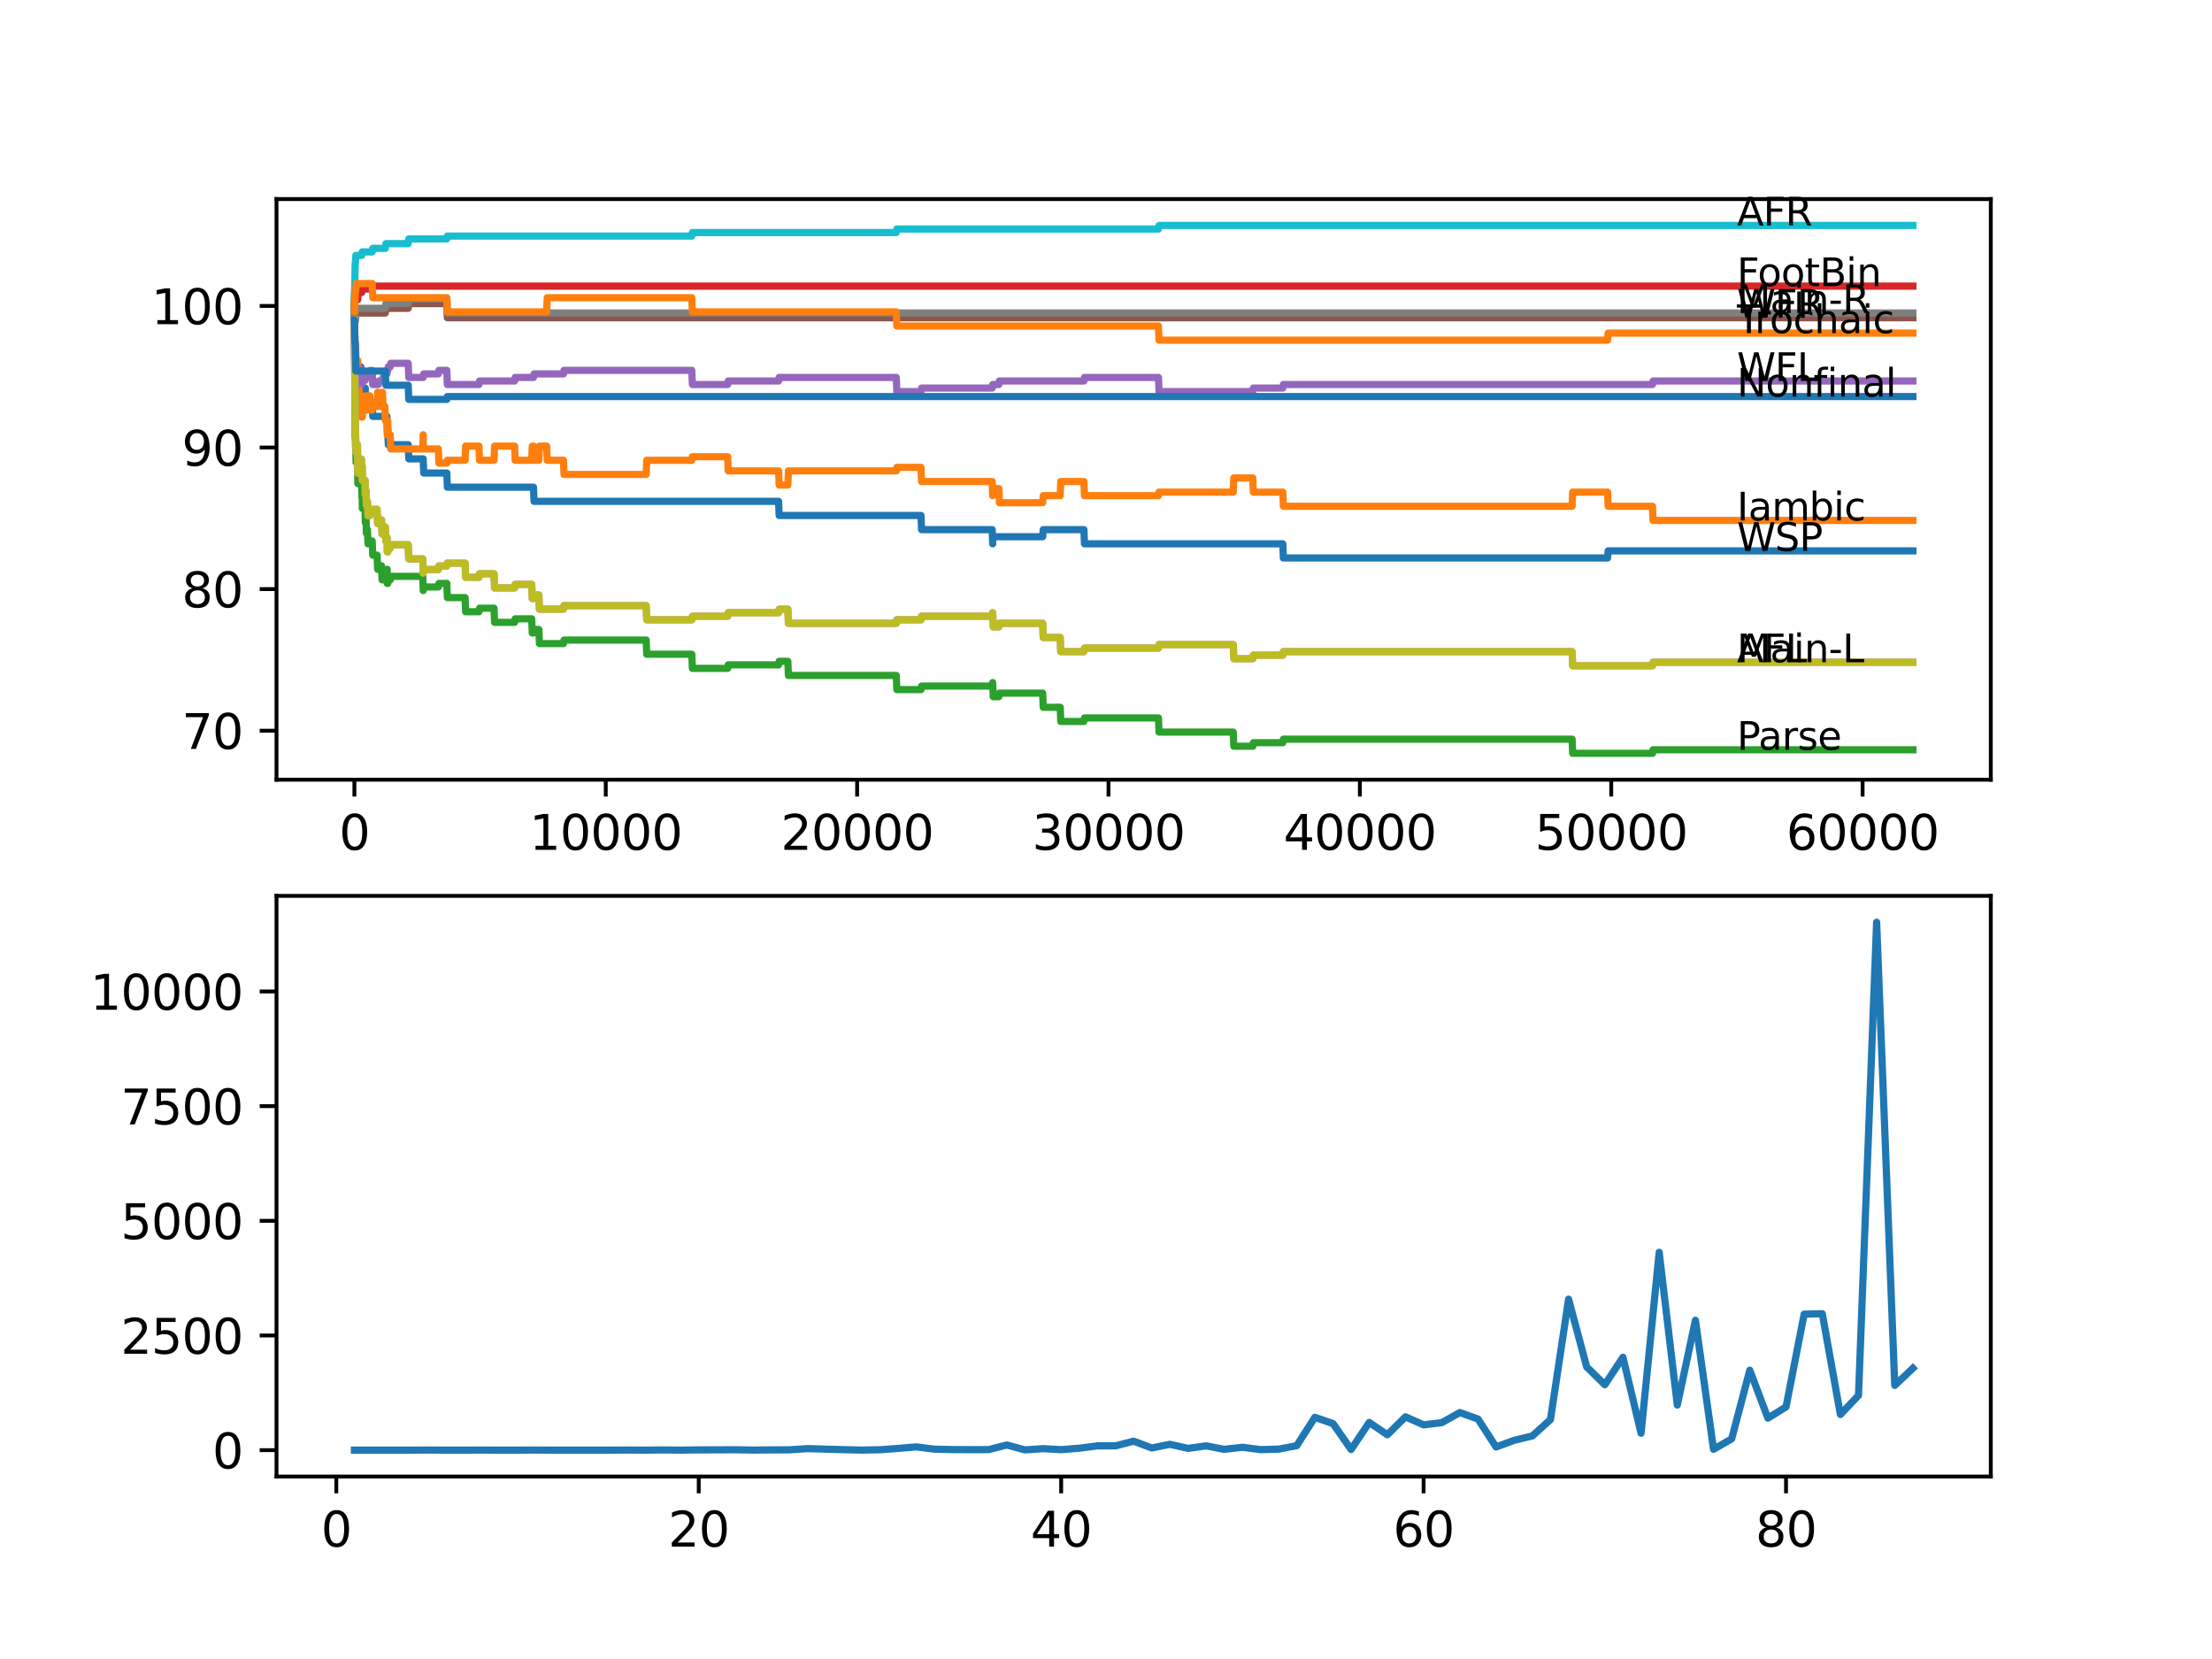 <?xml version="1.0" encoding="utf-8" standalone="no"?>
<!DOCTYPE svg PUBLIC "-//W3C//DTD SVG 1.1//EN"
  "http://www.w3.org/Graphics/SVG/1.1/DTD/svg11.dtd">
<svg xmlns:xlink="http://www.w3.org/1999/xlink" width="460.8pt" height="345.6pt" viewBox="0 0 460.8 345.6" xmlns="http://www.w3.org/2000/svg" version="1.1">
 <defs>
  <style type="text/css">*{stroke-linejoin: round; stroke-linecap: butt}</style>
 </defs>
 <g id="figure_1">
  <g id="patch_1">
   <path d="M 0 345.6 
L 460.8 345.6 
L 460.8 0 
L 0 0 
z
" style="fill: #ffffff"/>
  </g>
  <g id="axes_1">
   <g id="patch_2">
    <path d="M 57.6 162.432 
L 414.72 162.432 
L 414.72 41.472 
L 57.6 41.472 
z
" style="fill: #ffffff"/>
   </g>
   <g id="matplotlib.axis_1">
    <g id="xtick_1">
     <g id="line2d_1">
      <defs>
       <path id="mf87180c6ab" d="M 0 0 
L 0 3.5 
" style="stroke: #000000; stroke-width: 0.8"/>
      </defs>
      <g>
       <use xlink:href="#mf87180c6ab" x="73.827" y="162.432" style="stroke: #000000; stroke-width: 0.8"/>
      </g>
     </g>
     <g id="text_1">
      <!-- 0 -->
      <g transform="translate(70.646 177.03)scale(0.1 -0.1)">
       <defs>
        <path id="DejaVuSans-30" d="M 2034 4250 
Q 1547 4250 1301 3770 
Q 1056 3291 1056 2328 
Q 1056 1369 1301 889 
Q 1547 409 2034 409 
Q 2525 409 2770 889 
Q 3016 1369 3016 2328 
Q 3016 3291 2770 3770 
Q 2525 4250 2034 4250 
z
M 2034 4750 
Q 2819 4750 3233 4129 
Q 3647 3509 3647 2328 
Q 3647 1150 3233 529 
Q 2819 -91 2034 -91 
Q 1250 -91 836 529 
Q 422 1150 422 2328 
Q 422 3509 836 4129 
Q 1250 4750 2034 4750 
z
" transform="scale(0.016)"/>
       </defs>
       <use xlink:href="#DejaVuSans-30"/>
      </g>
     </g>
    </g>
    <g id="xtick_2">
     <g id="line2d_2">
      <g>
       <use xlink:href="#mf87180c6ab" x="126.192" y="162.432" style="stroke: #000000; stroke-width: 0.8"/>
      </g>
     </g>
     <g id="text_2">
      <!-- 10000 -->
      <g transform="translate(110.286 177.03)scale(0.1 -0.1)">
       <defs>
        <path id="DejaVuSans-31" d="M 794 531 
L 1825 531 
L 1825 4091 
L 703 3866 
L 703 4441 
L 1819 4666 
L 2450 4666 
L 2450 531 
L 3481 531 
L 3481 0 
L 794 0 
L 794 531 
z
" transform="scale(0.016)"/>
       </defs>
       <use xlink:href="#DejaVuSans-31"/>
       <use xlink:href="#DejaVuSans-30" x="63.623"/>
       <use xlink:href="#DejaVuSans-30" x="127.246"/>
       <use xlink:href="#DejaVuSans-30" x="190.869"/>
       <use xlink:href="#DejaVuSans-30" x="254.492"/>
      </g>
     </g>
    </g>
    <g id="xtick_3">
     <g id="line2d_3">
      <g>
       <use xlink:href="#mf87180c6ab" x="178.556" y="162.432" style="stroke: #000000; stroke-width: 0.8"/>
      </g>
     </g>
     <g id="text_3">
      <!-- 20000 -->
      <g transform="translate(162.65 177.03)scale(0.1 -0.1)">
       <defs>
        <path id="DejaVuSans-32" d="M 1228 531 
L 3431 531 
L 3431 0 
L 469 0 
L 469 531 
Q 828 903 1448 1529 
Q 2069 2156 2228 2338 
Q 2531 2678 2651 2914 
Q 2772 3150 2772 3378 
Q 2772 3750 2511 3984 
Q 2250 4219 1831 4219 
Q 1534 4219 1204 4116 
Q 875 4013 500 3803 
L 500 4441 
Q 881 4594 1212 4672 
Q 1544 4750 1819 4750 
Q 2544 4750 2975 4387 
Q 3406 4025 3406 3419 
Q 3406 3131 3298 2873 
Q 3191 2616 2906 2266 
Q 2828 2175 2409 1742 
Q 1991 1309 1228 531 
z
" transform="scale(0.016)"/>
       </defs>
       <use xlink:href="#DejaVuSans-32"/>
       <use xlink:href="#DejaVuSans-30" x="63.623"/>
       <use xlink:href="#DejaVuSans-30" x="127.246"/>
       <use xlink:href="#DejaVuSans-30" x="190.869"/>
       <use xlink:href="#DejaVuSans-30" x="254.492"/>
      </g>
     </g>
    </g>
    <g id="xtick_4">
     <g id="line2d_4">
      <g>
       <use xlink:href="#mf87180c6ab" x="230.921" y="162.432" style="stroke: #000000; stroke-width: 0.8"/>
      </g>
     </g>
     <g id="text_4">
      <!-- 30000 -->
      <g transform="translate(215.015 177.03)scale(0.1 -0.1)">
       <defs>
        <path id="DejaVuSans-33" d="M 2597 2516 
Q 3050 2419 3304 2112 
Q 3559 1806 3559 1356 
Q 3559 666 3084 287 
Q 2609 -91 1734 -91 
Q 1441 -91 1130 -33 
Q 819 25 488 141 
L 488 750 
Q 750 597 1062 519 
Q 1375 441 1716 441 
Q 2309 441 2620 675 
Q 2931 909 2931 1356 
Q 2931 1769 2642 2001 
Q 2353 2234 1838 2234 
L 1294 2234 
L 1294 2753 
L 1863 2753 
Q 2328 2753 2575 2939 
Q 2822 3125 2822 3475 
Q 2822 3834 2567 4026 
Q 2313 4219 1838 4219 
Q 1578 4219 1281 4162 
Q 984 4106 628 3988 
L 628 4550 
Q 988 4650 1302 4700 
Q 1616 4750 1894 4750 
Q 2613 4750 3031 4423 
Q 3450 4097 3450 3541 
Q 3450 3153 3228 2886 
Q 3006 2619 2597 2516 
z
" transform="scale(0.016)"/>
       </defs>
       <use xlink:href="#DejaVuSans-33"/>
       <use xlink:href="#DejaVuSans-30" x="63.623"/>
       <use xlink:href="#DejaVuSans-30" x="127.246"/>
       <use xlink:href="#DejaVuSans-30" x="190.869"/>
       <use xlink:href="#DejaVuSans-30" x="254.492"/>
      </g>
     </g>
    </g>
    <g id="xtick_5">
     <g id="line2d_5">
      <g>
       <use xlink:href="#mf87180c6ab" x="283.285" y="162.432" style="stroke: #000000; stroke-width: 0.8"/>
      </g>
     </g>
     <g id="text_5">
      <!-- 40000 -->
      <g transform="translate(267.379 177.03)scale(0.1 -0.1)">
       <defs>
        <path id="DejaVuSans-34" d="M 2419 4116 
L 825 1625 
L 2419 1625 
L 2419 4116 
z
M 2253 4666 
L 3047 4666 
L 3047 1625 
L 3713 1625 
L 3713 1100 
L 3047 1100 
L 3047 0 
L 2419 0 
L 2419 1100 
L 313 1100 
L 313 1709 
L 2253 4666 
z
" transform="scale(0.016)"/>
       </defs>
       <use xlink:href="#DejaVuSans-34"/>
       <use xlink:href="#DejaVuSans-30" x="63.623"/>
       <use xlink:href="#DejaVuSans-30" x="127.246"/>
       <use xlink:href="#DejaVuSans-30" x="190.869"/>
       <use xlink:href="#DejaVuSans-30" x="254.492"/>
      </g>
     </g>
    </g>
    <g id="xtick_6">
     <g id="line2d_6">
      <g>
       <use xlink:href="#mf87180c6ab" x="335.65" y="162.432" style="stroke: #000000; stroke-width: 0.8"/>
      </g>
     </g>
     <g id="text_6">
      <!-- 50000 -->
      <g transform="translate(319.744 177.03)scale(0.1 -0.1)">
       <defs>
        <path id="DejaVuSans-35" d="M 691 4666 
L 3169 4666 
L 3169 4134 
L 1269 4134 
L 1269 2991 
Q 1406 3038 1543 3061 
Q 1681 3084 1819 3084 
Q 2600 3084 3056 2656 
Q 3513 2228 3513 1497 
Q 3513 744 3044 326 
Q 2575 -91 1722 -91 
Q 1428 -91 1123 -41 
Q 819 9 494 109 
L 494 744 
Q 775 591 1075 516 
Q 1375 441 1709 441 
Q 2250 441 2565 725 
Q 2881 1009 2881 1497 
Q 2881 1984 2565 2268 
Q 2250 2553 1709 2553 
Q 1456 2553 1204 2497 
Q 953 2441 691 2322 
L 691 4666 
z
" transform="scale(0.016)"/>
       </defs>
       <use xlink:href="#DejaVuSans-35"/>
       <use xlink:href="#DejaVuSans-30" x="63.623"/>
       <use xlink:href="#DejaVuSans-30" x="127.246"/>
       <use xlink:href="#DejaVuSans-30" x="190.869"/>
       <use xlink:href="#DejaVuSans-30" x="254.492"/>
      </g>
     </g>
    </g>
    <g id="xtick_7">
     <g id="line2d_7">
      <g>
       <use xlink:href="#mf87180c6ab" x="388.014" y="162.432" style="stroke: #000000; stroke-width: 0.8"/>
      </g>
     </g>
     <g id="text_7">
      <!-- 60000 -->
      <g transform="translate(372.108 177.03)scale(0.1 -0.1)">
       <defs>
        <path id="DejaVuSans-36" d="M 2113 2584 
Q 1688 2584 1439 2293 
Q 1191 2003 1191 1497 
Q 1191 994 1439 701 
Q 1688 409 2113 409 
Q 2538 409 2786 701 
Q 3034 994 3034 1497 
Q 3034 2003 2786 2293 
Q 2538 2584 2113 2584 
z
M 3366 4563 
L 3366 3988 
Q 3128 4100 2886 4159 
Q 2644 4219 2406 4219 
Q 1781 4219 1451 3797 
Q 1122 3375 1075 2522 
Q 1259 2794 1537 2939 
Q 1816 3084 2150 3084 
Q 2853 3084 3261 2657 
Q 3669 2231 3669 1497 
Q 3669 778 3244 343 
Q 2819 -91 2113 -91 
Q 1303 -91 875 529 
Q 447 1150 447 2328 
Q 447 3434 972 4092 
Q 1497 4750 2381 4750 
Q 2619 4750 2861 4703 
Q 3103 4656 3366 4563 
z
" transform="scale(0.016)"/>
       </defs>
       <use xlink:href="#DejaVuSans-36"/>
       <use xlink:href="#DejaVuSans-30" x="63.623"/>
       <use xlink:href="#DejaVuSans-30" x="127.246"/>
       <use xlink:href="#DejaVuSans-30" x="190.869"/>
       <use xlink:href="#DejaVuSans-30" x="254.492"/>
      </g>
     </g>
    </g>
   </g>
   <g id="matplotlib.axis_2">
    <g id="ytick_1">
     <g id="line2d_8">
      <defs>
       <path id="m923b4221eb" d="M 0 0 
L -3.5 0 
" style="stroke: #000000; stroke-width: 0.8"/>
      </defs>
      <g>
       <use xlink:href="#m923b4221eb" x="57.6" y="152.215" style="stroke: #000000; stroke-width: 0.8"/>
      </g>
     </g>
     <g id="text_8">
      <!-- 70 -->
      <g transform="translate(37.875 156.014)scale(0.1 -0.1)">
       <defs>
        <path id="DejaVuSans-37" d="M 525 4666 
L 3525 4666 
L 3525 4397 
L 1831 0 
L 1172 0 
L 2766 4134 
L 525 4134 
L 525 4666 
z
" transform="scale(0.016)"/>
       </defs>
       <use xlink:href="#DejaVuSans-37"/>
       <use xlink:href="#DejaVuSans-30" x="63.623"/>
      </g>
     </g>
    </g>
    <g id="ytick_2">
     <g id="line2d_9">
      <g>
       <use xlink:href="#m923b4221eb" x="57.6" y="122.721" style="stroke: #000000; stroke-width: 0.8"/>
      </g>
     </g>
     <g id="text_9">
      <!-- 80 -->
      <g transform="translate(37.875 126.52)scale(0.1 -0.1)">
       <defs>
        <path id="DejaVuSans-38" d="M 2034 2216 
Q 1584 2216 1326 1975 
Q 1069 1734 1069 1313 
Q 1069 891 1326 650 
Q 1584 409 2034 409 
Q 2484 409 2743 651 
Q 3003 894 3003 1313 
Q 3003 1734 2745 1975 
Q 2488 2216 2034 2216 
z
M 1403 2484 
Q 997 2584 770 2862 
Q 544 3141 544 3541 
Q 544 4100 942 4425 
Q 1341 4750 2034 4750 
Q 2731 4750 3128 4425 
Q 3525 4100 3525 3541 
Q 3525 3141 3298 2862 
Q 3072 2584 2669 2484 
Q 3125 2378 3379 2068 
Q 3634 1759 3634 1313 
Q 3634 634 3220 271 
Q 2806 -91 2034 -91 
Q 1263 -91 848 271 
Q 434 634 434 1313 
Q 434 1759 690 2068 
Q 947 2378 1403 2484 
z
M 1172 3481 
Q 1172 3119 1398 2916 
Q 1625 2713 2034 2713 
Q 2441 2713 2670 2916 
Q 2900 3119 2900 3481 
Q 2900 3844 2670 4047 
Q 2441 4250 2034 4250 
Q 1625 4250 1398 4047 
Q 1172 3844 1172 3481 
z
" transform="scale(0.016)"/>
       </defs>
       <use xlink:href="#DejaVuSans-38"/>
       <use xlink:href="#DejaVuSans-30" x="63.623"/>
      </g>
     </g>
    </g>
    <g id="ytick_3">
     <g id="line2d_10">
      <g>
       <use xlink:href="#m923b4221eb" x="57.6" y="93.227" style="stroke: #000000; stroke-width: 0.8"/>
      </g>
     </g>
     <g id="text_10">
      <!-- 90 -->
      <g transform="translate(37.875 97.026)scale(0.1 -0.1)">
       <defs>
        <path id="DejaVuSans-39" d="M 703 97 
L 703 672 
Q 941 559 1184 500 
Q 1428 441 1663 441 
Q 2288 441 2617 861 
Q 2947 1281 2994 2138 
Q 2813 1869 2534 1725 
Q 2256 1581 1919 1581 
Q 1219 1581 811 2004 
Q 403 2428 403 3163 
Q 403 3881 828 4315 
Q 1253 4750 1959 4750 
Q 2769 4750 3195 4129 
Q 3622 3509 3622 2328 
Q 3622 1225 3098 567 
Q 2575 -91 1691 -91 
Q 1453 -91 1209 -44 
Q 966 3 703 97 
z
M 1959 2075 
Q 2384 2075 2632 2365 
Q 2881 2656 2881 3163 
Q 2881 3666 2632 3958 
Q 2384 4250 1959 4250 
Q 1534 4250 1286 3958 
Q 1038 3666 1038 3163 
Q 1038 2656 1286 2365 
Q 1534 2075 1959 2075 
z
" transform="scale(0.016)"/>
       </defs>
       <use xlink:href="#DejaVuSans-39"/>
       <use xlink:href="#DejaVuSans-30" x="63.623"/>
      </g>
     </g>
    </g>
    <g id="ytick_4">
     <g id="line2d_11">
      <g>
       <use xlink:href="#m923b4221eb" x="57.6" y="63.733" style="stroke: #000000; stroke-width: 0.8"/>
      </g>
     </g>
     <g id="text_11">
      <!-- 100 -->
      <g transform="translate(31.512 67.532)scale(0.1 -0.1)">
       <use xlink:href="#DejaVuSans-31"/>
       <use xlink:href="#DejaVuSans-30" x="63.623"/>
       <use xlink:href="#DejaVuSans-30" x="127.246"/>
      </g>
     </g>
    </g>
   </g>
   <g id="line2d_12">
    <path d="M 73.833 63.733 
L 73.838 63.733 
L 73.89 74.94 
L 73.964 71.991 
L 74.053 71.991 
L 74.168 76.415 
L 75.163 76.415 
L 75.278 79.364 
L 75.404 79.364 
L 75.519 82.314 
L 76.058 82.314 
L 76.09 80.839 
L 76.095 83.789 
L 76.163 83.789 
L 77.53 83.789 
L 77.645 86.738 
L 80.598 86.738 
L 80.713 89.687 
L 80.776 89.687 
L 80.891 92.637 
L 85.039 92.637 
L 85.154 95.586 
L 88.154 95.586 
L 88.27 98.536 
L 93.077 98.536 
L 93.192 101.485 
L 111.132 101.485 
L 111.247 104.434 
L 162.193 104.434 
L 162.308 107.384 
L 191.862 107.384 
L 191.977 110.333 
L 206.692 110.333 
L 206.791 113.283 
L 206.802 111.808 
L 217.207 111.808 
L 217.322 110.333 
L 225.8 110.333 
L 225.915 113.283 
L 267.23 113.283 
L 267.346 116.232 
L 334.891 116.232 
L 335.006 114.757 
L 398.487 114.757 
L 398.487 114.757 
" clip-path="url(#pd043f1c1d7)" style="fill: none; stroke: #1f77b4; stroke-width: 1.5; stroke-linecap: square"/>
   </g>
   <g id="line2d_13">
    <path d="M 73.833 66.682 
L 73.848 66.682 
L 73.869 66.092 
L 73.88 71.991 
L 73.89 71.401 
L 73.985 75.825 
L 73.927 69.926 
L 74 72.876 
L 74.016 72.876 
L 74.1 72.138 
L 74.105 75.088 
L 74.11 75.088 
L 74.225 78.037 
L 74.356 78.037 
L 74.472 80.987 
L 74.54 75.088 
L 74.587 78.037 
L 74.702 80.987 
L 74.786 80.987 
L 74.901 83.936 
L 75.163 83.936 
L 75.278 86.885 
L 75.393 83.936 
L 75.404 83.936 
L 75.466 86.885 
L 75.514 83.936 
L 76.058 83.936 
L 76.09 82.461 
L 76.095 85.411 
L 76.163 85.411 
L 76.262 85.411 
L 76.32 82.461 
L 76.372 85.411 
L 76.545 85.411 
L 76.66 82.461 
L 77.037 82.461 
L 77.153 85.411 
L 77.53 85.411 
L 77.645 84.673 
L 78.556 84.673 
L 78.671 81.724 
L 78.807 81.724 
L 78.923 84.673 
L 79.478 84.673 
L 79.593 81.724 
L 79.682 81.724 
L 79.797 84.673 
L 80.174 84.673 
L 80.289 87.623 
L 80.598 87.623 
L 80.661 90.572 
L 80.708 87.623 
L 80.776 87.623 
L 80.891 90.572 
L 81.289 90.572 
L 81.405 93.522 
L 88.076 93.522 
L 88.154 90.572 
L 88.186 93.522 
L 91.317 93.522 
L 91.432 96.471 
L 93.077 96.471 
L 93.192 95.881 
L 96.884 95.881 
L 96.999 92.932 
L 99.774 92.932 
L 99.889 95.881 
L 102.911 95.881 
L 103.026 92.932 
L 107.205 92.932 
L 107.32 95.881 
L 110.765 95.881 
L 110.881 92.932 
L 111.132 92.932 
L 111.247 95.881 
L 112.258 95.881 
L 112.373 92.932 
L 113.881 92.932 
L 113.996 95.881 
L 117.374 95.881 
L 117.489 98.831 
L 134.612 98.831 
L 134.727 95.881 
L 144.116 95.881 
L 144.232 95.144 
L 151.589 95.144 
L 151.704 98.093 
L 162.193 98.093 
L 162.308 101.043 
L 164.125 101.043 
L 164.24 98.093 
L 186.71 98.093 
L 186.825 97.356 
L 191.862 97.356 
L 191.977 100.305 
L 206.692 100.305 
L 206.791 103.255 
L 206.802 101.78 
L 208.08 101.78 
L 208.195 104.729 
L 217.207 104.729 
L 217.322 103.255 
L 220.862 103.255 
L 220.977 100.305 
L 225.8 100.305 
L 225.915 103.255 
L 241.326 103.255 
L 241.441 102.517 
L 256.904 102.517 
L 257.019 99.568 
L 260.978 99.568 
L 261.093 102.517 
L 267.23 102.517 
L 267.346 105.467 
L 327.497 105.467 
L 327.612 102.517 
L 334.891 102.517 
L 335.006 105.467 
L 344.243 105.467 
L 344.358 108.416 
L 398.487 108.416 
L 398.487 108.416 
" clip-path="url(#pd043f1c1d7)" style="fill: none; stroke: #ff7f0e; stroke-width: 1.5; stroke-linecap: square"/>
   </g>
   <g id="line2d_14">
    <path d="M 73.833 63.733 
L 73.99 91.162 
L 74.016 91.162 
L 74.11 94.111 
L 74.126 93.374 
L 74.142 93.374 
L 74.178 96.324 
L 74.252 95.586 
L 74.356 95.586 
L 74.472 94.849 
L 74.54 100.748 
L 74.587 100.01 
L 74.702 99.273 
L 74.786 99.273 
L 74.901 98.536 
L 75.163 98.536 
L 75.278 97.798 
L 75.398 103.697 
L 75.404 103.697 
L 75.466 102.96 
L 75.472 105.909 
L 75.498 105.909 
L 76.058 105.909 
L 76.09 108.859 
L 76.168 108.121 
L 76.262 108.121 
L 76.32 111.071 
L 76.372 110.333 
L 76.545 110.333 
L 76.66 113.283 
L 77.037 113.283 
L 77.153 112.693 
L 77.53 112.693 
L 77.645 115.642 
L 78.556 115.642 
L 78.671 118.592 
L 78.807 118.592 
L 78.923 117.854 
L 79.478 117.854 
L 79.593 120.804 
L 79.682 120.804 
L 79.797 120.066 
L 80.174 120.066 
L 80.289 119.329 
L 80.598 119.329 
L 80.661 118.592 
L 80.666 121.541 
L 80.692 121.541 
L 80.776 121.541 
L 80.891 120.804 
L 81.289 120.804 
L 81.405 120.066 
L 88.076 120.066 
L 88.154 123.016 
L 88.186 122.278 
L 91.317 122.278 
L 91.432 121.541 
L 93.077 121.541 
L 93.192 124.49 
L 96.884 124.49 
L 96.999 127.44 
L 99.774 127.44 
L 99.889 126.702 
L 102.911 126.702 
L 103.026 129.652 
L 107.205 129.652 
L 107.32 128.914 
L 110.765 128.914 
L 110.881 131.864 
L 111.132 131.864 
L 111.247 131.127 
L 112.258 131.127 
L 112.373 134.076 
L 117.374 134.076 
L 117.489 133.339 
L 134.612 133.339 
L 134.727 136.288 
L 144.116 136.288 
L 144.232 139.237 
L 151.589 139.237 
L 151.704 138.5 
L 162.193 138.5 
L 162.308 137.763 
L 164.125 137.763 
L 164.24 140.712 
L 186.71 140.712 
L 186.825 143.661 
L 191.862 143.661 
L 191.977 142.924 
L 206.692 142.924 
L 206.791 142.187 
L 206.907 145.136 
L 208.08 145.136 
L 208.195 144.399 
L 217.207 144.399 
L 217.322 147.348 
L 220.862 147.348 
L 220.977 150.298 
L 225.8 150.298 
L 225.915 149.56 
L 241.326 149.56 
L 241.441 152.51 
L 256.904 152.51 
L 257.019 155.459 
L 260.978 155.459 
L 261.093 154.722 
L 267.23 154.722 
L 267.346 153.984 
L 327.497 153.984 
L 327.612 156.934 
L 344.243 156.934 
L 344.358 156.196 
L 398.487 156.196 
L 398.487 156.196 
" clip-path="url(#pd043f1c1d7)" style="fill: none; stroke: #2ca02c; stroke-width: 1.5; stroke-linecap: square"/>
   </g>
   <g id="line2d_15">
    <path d="M 73.833 63.733 
L 73.875 63.733 
L 73.995 62.405 
L 74.54 62.405 
L 74.66 60.931 
L 75.346 60.931 
L 75.461 60.193 
L 77.037 60.193 
L 77.153 59.603 
L 398.487 59.603 
L 398.487 59.603 
" clip-path="url(#pd043f1c1d7)" style="fill: none; stroke: #d62728; stroke-width: 1.5; stroke-linecap: square"/>
   </g>
   <g id="line2d_16">
    <path d="M 73.833 66.682 
L 73.932 81.429 
L 73.964 80.692 
L 74.11 80.692 
L 74.231 79.217 
L 74.356 79.217 
L 74.472 78.48 
L 74.786 78.48 
L 74.901 77.742 
L 75.163 77.742 
L 75.278 77.005 
L 75.346 77.005 
L 75.404 79.954 
L 75.456 79.217 
L 76.09 79.217 
L 76.205 78.48 
L 76.32 78.48 
L 76.435 77.742 
L 77.037 77.742 
L 77.153 77.152 
L 77.53 77.152 
L 77.645 80.102 
L 78.807 80.102 
L 78.923 79.364 
L 79.682 79.364 
L 79.797 78.627 
L 80.174 78.627 
L 80.289 77.89 
L 80.598 77.89 
L 80.713 77.152 
L 80.776 77.152 
L 80.891 76.415 
L 81.289 76.415 
L 81.405 75.678 
L 85.039 75.678 
L 85.154 78.627 
L 88.154 78.627 
L 88.27 77.89 
L 91.317 77.89 
L 91.432 77.152 
L 93.077 77.152 
L 93.192 80.102 
L 99.774 80.102 
L 99.889 79.364 
L 107.205 79.364 
L 107.32 78.627 
L 111.132 78.627 
L 111.247 77.89 
L 117.374 77.89 
L 117.489 77.152 
L 144.116 77.152 
L 144.232 80.102 
L 151.589 80.102 
L 151.704 79.364 
L 162.193 79.364 
L 162.308 78.627 
L 186.71 78.627 
L 186.825 81.577 
L 191.862 81.577 
L 191.977 80.839 
L 206.692 80.839 
L 206.807 80.102 
L 208.08 80.102 
L 208.195 79.364 
L 225.8 79.364 
L 225.915 78.627 
L 241.326 78.627 
L 241.441 81.577 
L 260.978 81.577 
L 261.093 80.839 
L 267.23 80.839 
L 267.346 80.102 
L 344.243 80.102 
L 344.358 79.364 
L 398.487 79.364 
L 398.487 79.364 
" clip-path="url(#pd043f1c1d7)" style="fill: none; stroke: #9467bd; stroke-width: 1.5; stroke-linecap: square"/>
   </g>
   <g id="line2d_17">
    <path d="M 73.833 62.995 
L 73.843 62.995 
L 73.848 62.012 
L 73.89 67.911 
L 73.932 66.928 
L 74.016 66.928 
L 74.136 65.207 
L 80.268 65.207 
L 80.384 64.224 
L 85.039 64.224 
L 85.154 63.241 
L 93.077 63.241 
L 93.192 66.19 
L 398.487 66.19 
L 398.487 66.19 
" clip-path="url(#pd043f1c1d7)" style="fill: none; stroke: #8c564b; stroke-width: 1.5; stroke-linecap: square"/>
   </g>
   <g id="line2d_18">
    <path d="M 73.833 66.682 
L 73.974 83.838 
L 73.979 83.838 
L 73.985 83.1 
L 74.021 88.999 
L 74.053 88.999 
L 74.168 94.161 
L 74.178 94.161 
L 74.294 93.423 
L 74.356 93.423 
L 74.472 92.686 
L 74.54 98.585 
L 74.587 97.847 
L 74.702 97.11 
L 74.786 97.11 
L 74.901 96.373 
L 75.163 96.373 
L 75.278 95.635 
L 75.346 98.585 
L 75.388 97.847 
L 75.404 97.847 
L 75.466 97.11 
L 75.472 100.059 
L 75.498 100.059 
L 76.058 100.059 
L 76.09 103.009 
L 76.168 102.272 
L 76.262 102.272 
L 76.32 105.221 
L 76.372 104.484 
L 76.545 104.484 
L 76.66 107.433 
L 77.037 107.433 
L 77.153 106.843 
L 77.53 106.843 
L 77.645 106.106 
L 78.556 106.106 
L 78.671 109.055 
L 78.807 109.055 
L 78.923 108.318 
L 79.478 108.318 
L 79.593 111.267 
L 79.682 111.267 
L 79.797 110.53 
L 80.174 110.53 
L 80.268 109.793 
L 80.384 112.742 
L 80.598 112.742 
L 80.661 112.005 
L 80.666 114.954 
L 80.692 114.954 
L 80.776 114.954 
L 80.891 114.217 
L 81.289 114.217 
L 81.405 113.479 
L 85.039 113.479 
L 85.154 116.429 
L 88.076 116.429 
L 88.154 119.378 
L 88.186 118.641 
L 91.317 118.641 
L 91.432 117.903 
L 93.077 117.903 
L 93.192 117.313 
L 96.884 117.313 
L 96.999 120.263 
L 99.774 120.263 
L 99.889 119.526 
L 102.911 119.526 
L 103.026 122.475 
L 107.205 122.475 
L 107.32 121.738 
L 110.765 121.738 
L 110.881 124.687 
L 111.132 124.687 
L 111.247 123.95 
L 112.258 123.95 
L 112.373 126.899 
L 117.374 126.899 
L 117.489 126.162 
L 134.612 126.162 
L 134.727 129.111 
L 144.116 129.111 
L 144.232 128.374 
L 151.589 128.374 
L 151.704 127.636 
L 162.193 127.636 
L 162.308 126.899 
L 164.125 126.899 
L 164.24 129.848 
L 186.71 129.848 
L 186.825 129.111 
L 191.862 129.111 
L 191.977 128.374 
L 206.692 128.374 
L 206.791 127.636 
L 206.907 130.586 
L 208.08 130.586 
L 208.195 129.848 
L 217.207 129.848 
L 217.322 132.798 
L 220.862 132.798 
L 220.977 135.747 
L 225.8 135.747 
L 225.915 135.01 
L 241.326 135.01 
L 241.441 134.273 
L 256.904 134.273 
L 257.019 137.222 
L 260.978 137.222 
L 261.093 136.485 
L 267.23 136.485 
L 267.346 135.747 
L 327.497 135.747 
L 327.612 138.697 
L 344.243 138.697 
L 344.358 137.959 
L 398.487 137.959 
L 398.487 137.959 
" clip-path="url(#pd043f1c1d7)" style="fill: none; stroke: #e377c2; stroke-width: 1.5; stroke-linecap: square"/>
   </g>
   <g id="line2d_19">
    <path d="M 73.833 62.995 
L 73.848 61.029 
L 73.89 66.928 
L 73.922 66.928 
L 73.927 66.928 
L 74.042 65.207 
L 74.053 65.207 
L 74.168 64.224 
L 80.268 64.224 
L 80.384 63.241 
L 85.039 63.241 
L 85.154 62.258 
L 93.077 62.258 
L 93.192 65.207 
L 398.487 65.207 
L 398.487 65.207 
" clip-path="url(#pd043f1c1d7)" style="fill: none; stroke: #7f7f7f; stroke-width: 1.5; stroke-linecap: square"/>
   </g>
   <g id="line2d_20">
    <path d="M 73.833 66.682 
L 73.974 83.838 
L 73.979 83.838 
L 73.985 83.1 
L 74.021 88.999 
L 74.053 88.999 
L 74.168 94.161 
L 74.178 94.161 
L 74.294 93.423 
L 74.356 93.423 
L 74.472 92.686 
L 74.54 98.585 
L 74.587 97.847 
L 74.702 97.11 
L 74.786 97.11 
L 74.901 96.373 
L 75.163 96.373 
L 75.278 95.635 
L 75.346 98.585 
L 75.388 97.847 
L 75.404 97.847 
L 75.466 97.11 
L 75.472 100.059 
L 75.498 100.059 
L 76.058 100.059 
L 76.09 103.009 
L 76.168 102.272 
L 76.262 102.272 
L 76.32 105.221 
L 76.372 104.484 
L 76.545 104.484 
L 76.66 107.433 
L 77.037 107.433 
L 77.153 106.843 
L 77.53 106.843 
L 77.645 106.106 
L 78.556 106.106 
L 78.671 109.055 
L 78.807 109.055 
L 78.923 108.318 
L 79.478 108.318 
L 79.593 111.267 
L 79.682 111.267 
L 79.797 110.53 
L 80.174 110.53 
L 80.268 109.793 
L 80.384 112.742 
L 80.598 112.742 
L 80.661 112.005 
L 80.666 114.954 
L 80.692 114.954 
L 80.776 114.954 
L 80.891 114.217 
L 81.289 114.217 
L 81.405 113.479 
L 85.039 113.479 
L 85.154 116.429 
L 88.076 116.429 
L 88.154 119.378 
L 88.186 118.641 
L 91.317 118.641 
L 91.432 117.903 
L 93.077 117.903 
L 93.192 117.313 
L 96.884 117.313 
L 96.999 120.263 
L 99.774 120.263 
L 99.889 119.526 
L 102.911 119.526 
L 103.026 122.475 
L 107.205 122.475 
L 107.32 121.738 
L 110.765 121.738 
L 110.881 124.687 
L 111.132 124.687 
L 111.247 123.95 
L 112.258 123.95 
L 112.373 126.899 
L 117.374 126.899 
L 117.489 126.162 
L 134.612 126.162 
L 134.727 129.111 
L 144.116 129.111 
L 144.232 128.374 
L 151.589 128.374 
L 151.704 127.636 
L 162.193 127.636 
L 162.308 126.899 
L 164.125 126.899 
L 164.24 129.848 
L 186.71 129.848 
L 186.825 129.111 
L 191.862 129.111 
L 191.977 128.374 
L 206.692 128.374 
L 206.791 127.636 
L 206.907 130.586 
L 208.08 130.586 
L 208.195 129.848 
L 217.207 129.848 
L 217.322 132.798 
L 220.862 132.798 
L 220.977 135.747 
L 225.8 135.747 
L 225.915 135.01 
L 241.326 135.01 
L 241.441 134.273 
L 256.904 134.273 
L 257.019 137.222 
L 260.978 137.222 
L 261.093 136.485 
L 267.23 136.485 
L 267.346 135.747 
L 327.497 135.747 
L 327.612 138.697 
L 344.243 138.697 
L 344.358 137.959 
L 398.487 137.959 
L 398.487 137.959 
" clip-path="url(#pd043f1c1d7)" style="fill: none; stroke: #bcbd22; stroke-width: 1.5; stroke-linecap: square"/>
   </g>
   <g id="line2d_21">
    <path d="M 73.833 62.995 
L 73.985 54.934 
L 74.016 54.934 
L 74.136 53.213 
L 75.346 53.213 
L 75.461 52.476 
L 77.53 52.476 
L 77.645 51.738 
L 80.268 51.738 
L 80.384 50.755 
L 85.039 50.755 
L 85.154 49.772 
L 93.077 49.772 
L 93.192 49.182 
L 144.116 49.182 
L 144.232 48.445 
L 186.71 48.445 
L 186.825 47.708 
L 241.326 47.708 
L 241.441 46.97 
L 398.487 46.97 
L 398.487 46.97 
" clip-path="url(#pd043f1c1d7)" style="fill: none; stroke: #17becf; stroke-width: 1.5; stroke-linecap: square"/>
   </g>
   <g id="line2d_22">
    <path d="M 73.833 66.682 
L 73.843 66.682 
L 73.958 71.401 
L 74.016 71.401 
L 74.136 77.3 
L 80.268 77.3 
L 80.384 80.249 
L 85.039 80.249 
L 85.154 83.199 
L 93.077 83.199 
L 93.192 82.609 
L 398.487 82.609 
L 398.487 82.609 
" clip-path="url(#pd043f1c1d7)" style="fill: none; stroke: #1f77b4; stroke-width: 1.5; stroke-linecap: square"/>
   </g>
   <g id="line2d_23">
    <path d="M 73.833 62.995 
L 73.854 64.962 
L 73.948 62.012 
L 73.953 62.012 
L 74.068 60.537 
L 74.1 60.537 
L 74.215 59.063 
L 77.53 59.063 
L 77.645 62.012 
L 93.077 62.012 
L 93.192 64.962 
L 113.881 64.962 
L 113.996 62.012 
L 144.116 62.012 
L 144.232 64.962 
L 186.71 64.962 
L 186.825 67.911 
L 241.326 67.911 
L 241.441 70.86 
L 334.891 70.86 
L 335.006 69.386 
L 398.487 69.386 
L 398.487 69.386 
" clip-path="url(#pd043f1c1d7)" style="fill: none; stroke: #ff7f0e; stroke-width: 1.5; stroke-linecap: square"/>
   </g>
   <g id="patch_3">
    <path d="M 57.6 162.432 
L 57.6 41.472 
" style="fill: none; stroke: #000000; stroke-width: 0.8; stroke-linejoin: miter; stroke-linecap: square"/>
   </g>
   <g id="patch_4">
    <path d="M 414.72 162.432 
L 414.72 41.472 
" style="fill: none; stroke: #000000; stroke-width: 0.8; stroke-linejoin: miter; stroke-linecap: square"/>
   </g>
   <g id="patch_5">
    <path d="M 57.6 162.432 
L 414.72 162.432 
" style="fill: none; stroke: #000000; stroke-width: 0.8; stroke-linejoin: miter; stroke-linecap: square"/>
   </g>
   <g id="patch_6">
    <path d="M 57.6 41.472 
L 414.72 41.472 
" style="fill: none; stroke: #000000; stroke-width: 0.8; stroke-linejoin: miter; stroke-linecap: square"/>
   </g>
   <g id="text_12">
    <!-- WSP -->
    <g transform="translate(361.832 114.757)scale(0.08 -0.08)">
     <defs>
      <path id="DejaVuSans-57" d="M 213 4666 
L 850 4666 
L 1831 722 
L 2809 4666 
L 3519 4666 
L 4500 722 
L 5478 4666 
L 6119 4666 
L 4947 0 
L 4153 0 
L 3169 4050 
L 2175 0 
L 1381 0 
L 213 4666 
z
" transform="scale(0.016)"/>
      <path id="DejaVuSans-53" d="M 3425 4513 
L 3425 3897 
Q 3066 4069 2747 4153 
Q 2428 4238 2131 4238 
Q 1616 4238 1336 4038 
Q 1056 3838 1056 3469 
Q 1056 3159 1242 3001 
Q 1428 2844 1947 2747 
L 2328 2669 
Q 3034 2534 3370 2195 
Q 3706 1856 3706 1288 
Q 3706 609 3251 259 
Q 2797 -91 1919 -91 
Q 1588 -91 1214 -16 
Q 841 59 441 206 
L 441 856 
Q 825 641 1194 531 
Q 1563 422 1919 422 
Q 2459 422 2753 634 
Q 3047 847 3047 1241 
Q 3047 1584 2836 1778 
Q 2625 1972 2144 2069 
L 1759 2144 
Q 1053 2284 737 2584 
Q 422 2884 422 3419 
Q 422 4038 858 4394 
Q 1294 4750 2059 4750 
Q 2388 4750 2728 4690 
Q 3069 4631 3425 4513 
z
" transform="scale(0.016)"/>
      <path id="DejaVuSans-50" d="M 1259 4147 
L 1259 2394 
L 2053 2394 
Q 2494 2394 2734 2622 
Q 2975 2850 2975 3272 
Q 2975 3691 2734 3919 
Q 2494 4147 2053 4147 
L 1259 4147 
z
M 628 4666 
L 2053 4666 
Q 2838 4666 3239 4311 
Q 3641 3956 3641 3272 
Q 3641 2581 3239 2228 
Q 2838 1875 2053 1875 
L 1259 1875 
L 1259 0 
L 628 0 
L 628 4666 
z
" transform="scale(0.016)"/>
     </defs>
     <use xlink:href="#DejaVuSans-57"/>
     <use xlink:href="#DejaVuSans-53" x="98.877"/>
     <use xlink:href="#DejaVuSans-50" x="162.354"/>
    </g>
   </g>
   <g id="text_13">
    <!-- Iambic -->
    <g transform="translate(361.832 108.416)scale(0.08 -0.08)">
     <defs>
      <path id="DejaVuSans-49" d="M 628 4666 
L 1259 4666 
L 1259 0 
L 628 0 
L 628 4666 
z
" transform="scale(0.016)"/>
      <path id="DejaVuSans-61" d="M 2194 1759 
Q 1497 1759 1228 1600 
Q 959 1441 959 1056 
Q 959 750 1161 570 
Q 1363 391 1709 391 
Q 2188 391 2477 730 
Q 2766 1069 2766 1631 
L 2766 1759 
L 2194 1759 
z
M 3341 1997 
L 3341 0 
L 2766 0 
L 2766 531 
Q 2569 213 2275 61 
Q 1981 -91 1556 -91 
Q 1019 -91 701 211 
Q 384 513 384 1019 
Q 384 1609 779 1909 
Q 1175 2209 1959 2209 
L 2766 2209 
L 2766 2266 
Q 2766 2663 2505 2880 
Q 2244 3097 1772 3097 
Q 1472 3097 1187 3025 
Q 903 2953 641 2809 
L 641 3341 
Q 956 3463 1253 3523 
Q 1550 3584 1831 3584 
Q 2591 3584 2966 3190 
Q 3341 2797 3341 1997 
z
" transform="scale(0.016)"/>
      <path id="DejaVuSans-6d" d="M 3328 2828 
Q 3544 3216 3844 3400 
Q 4144 3584 4550 3584 
Q 5097 3584 5394 3201 
Q 5691 2819 5691 2113 
L 5691 0 
L 5113 0 
L 5113 2094 
Q 5113 2597 4934 2840 
Q 4756 3084 4391 3084 
Q 3944 3084 3684 2787 
Q 3425 2491 3425 1978 
L 3425 0 
L 2847 0 
L 2847 2094 
Q 2847 2600 2669 2842 
Q 2491 3084 2119 3084 
Q 1678 3084 1418 2786 
Q 1159 2488 1159 1978 
L 1159 0 
L 581 0 
L 581 3500 
L 1159 3500 
L 1159 2956 
Q 1356 3278 1631 3431 
Q 1906 3584 2284 3584 
Q 2666 3584 2933 3390 
Q 3200 3197 3328 2828 
z
" transform="scale(0.016)"/>
      <path id="DejaVuSans-62" d="M 3116 1747 
Q 3116 2381 2855 2742 
Q 2594 3103 2138 3103 
Q 1681 3103 1420 2742 
Q 1159 2381 1159 1747 
Q 1159 1113 1420 752 
Q 1681 391 2138 391 
Q 2594 391 2855 752 
Q 3116 1113 3116 1747 
z
M 1159 2969 
Q 1341 3281 1617 3432 
Q 1894 3584 2278 3584 
Q 2916 3584 3314 3078 
Q 3713 2572 3713 1747 
Q 3713 922 3314 415 
Q 2916 -91 2278 -91 
Q 1894 -91 1617 61 
Q 1341 213 1159 525 
L 1159 0 
L 581 0 
L 581 4863 
L 1159 4863 
L 1159 2969 
z
" transform="scale(0.016)"/>
      <path id="DejaVuSans-69" d="M 603 3500 
L 1178 3500 
L 1178 0 
L 603 0 
L 603 3500 
z
M 603 4863 
L 1178 4863 
L 1178 4134 
L 603 4134 
L 603 4863 
z
" transform="scale(0.016)"/>
      <path id="DejaVuSans-63" d="M 3122 3366 
L 3122 2828 
Q 2878 2963 2633 3030 
Q 2388 3097 2138 3097 
Q 1578 3097 1268 2742 
Q 959 2388 959 1747 
Q 959 1106 1268 751 
Q 1578 397 2138 397 
Q 2388 397 2633 464 
Q 2878 531 3122 666 
L 3122 134 
Q 2881 22 2623 -34 
Q 2366 -91 2075 -91 
Q 1284 -91 818 406 
Q 353 903 353 1747 
Q 353 2603 823 3093 
Q 1294 3584 2113 3584 
Q 2378 3584 2631 3529 
Q 2884 3475 3122 3366 
z
" transform="scale(0.016)"/>
     </defs>
     <use xlink:href="#DejaVuSans-49"/>
     <use xlink:href="#DejaVuSans-61" x="29.492"/>
     <use xlink:href="#DejaVuSans-6d" x="90.771"/>
     <use xlink:href="#DejaVuSans-62" x="188.184"/>
     <use xlink:href="#DejaVuSans-69" x="251.66"/>
     <use xlink:href="#DejaVuSans-63" x="279.443"/>
    </g>
   </g>
   <g id="text_14">
    <!-- Parse -->
    <g transform="translate(361.832 156.196)scale(0.08 -0.08)">
     <defs>
      <path id="DejaVuSans-72" d="M 2631 2963 
Q 2534 3019 2420 3045 
Q 2306 3072 2169 3072 
Q 1681 3072 1420 2755 
Q 1159 2438 1159 1844 
L 1159 0 
L 581 0 
L 581 3500 
L 1159 3500 
L 1159 2956 
Q 1341 3275 1631 3429 
Q 1922 3584 2338 3584 
Q 2397 3584 2469 3576 
Q 2541 3569 2628 3553 
L 2631 2963 
z
" transform="scale(0.016)"/>
      <path id="DejaVuSans-73" d="M 2834 3397 
L 2834 2853 
Q 2591 2978 2328 3040 
Q 2066 3103 1784 3103 
Q 1356 3103 1142 2972 
Q 928 2841 928 2578 
Q 928 2378 1081 2264 
Q 1234 2150 1697 2047 
L 1894 2003 
Q 2506 1872 2764 1633 
Q 3022 1394 3022 966 
Q 3022 478 2636 193 
Q 2250 -91 1575 -91 
Q 1294 -91 989 -36 
Q 684 19 347 128 
L 347 722 
Q 666 556 975 473 
Q 1284 391 1588 391 
Q 1994 391 2212 530 
Q 2431 669 2431 922 
Q 2431 1156 2273 1281 
Q 2116 1406 1581 1522 
L 1381 1569 
Q 847 1681 609 1914 
Q 372 2147 372 2553 
Q 372 3047 722 3315 
Q 1072 3584 1716 3584 
Q 2034 3584 2315 3537 
Q 2597 3491 2834 3397 
z
" transform="scale(0.016)"/>
      <path id="DejaVuSans-65" d="M 3597 1894 
L 3597 1613 
L 953 1613 
Q 991 1019 1311 708 
Q 1631 397 2203 397 
Q 2534 397 2845 478 
Q 3156 559 3463 722 
L 3463 178 
Q 3153 47 2828 -22 
Q 2503 -91 2169 -91 
Q 1331 -91 842 396 
Q 353 884 353 1716 
Q 353 2575 817 3079 
Q 1281 3584 2069 3584 
Q 2775 3584 3186 3129 
Q 3597 2675 3597 1894 
z
M 3022 2063 
Q 3016 2534 2758 2815 
Q 2500 3097 2075 3097 
Q 1594 3097 1305 2825 
Q 1016 2553 972 2059 
L 3022 2063 
z
" transform="scale(0.016)"/>
     </defs>
     <use xlink:href="#DejaVuSans-50"/>
     <use xlink:href="#DejaVuSans-61" x="55.803"/>
     <use xlink:href="#DejaVuSans-72" x="117.082"/>
     <use xlink:href="#DejaVuSans-73" x="158.195"/>
     <use xlink:href="#DejaVuSans-65" x="210.295"/>
    </g>
   </g>
   <g id="text_15">
    <!-- FootBin -->
    <g transform="translate(361.832 59.603)scale(0.08 -0.08)">
     <defs>
      <path id="DejaVuSans-46" d="M 628 4666 
L 3309 4666 
L 3309 4134 
L 1259 4134 
L 1259 2759 
L 3109 2759 
L 3109 2228 
L 1259 2228 
L 1259 0 
L 628 0 
L 628 4666 
z
" transform="scale(0.016)"/>
      <path id="DejaVuSans-6f" d="M 1959 3097 
Q 1497 3097 1228 2736 
Q 959 2375 959 1747 
Q 959 1119 1226 758 
Q 1494 397 1959 397 
Q 2419 397 2687 759 
Q 2956 1122 2956 1747 
Q 2956 2369 2687 2733 
Q 2419 3097 1959 3097 
z
M 1959 3584 
Q 2709 3584 3137 3096 
Q 3566 2609 3566 1747 
Q 3566 888 3137 398 
Q 2709 -91 1959 -91 
Q 1206 -91 779 398 
Q 353 888 353 1747 
Q 353 2609 779 3096 
Q 1206 3584 1959 3584 
z
" transform="scale(0.016)"/>
      <path id="DejaVuSans-74" d="M 1172 4494 
L 1172 3500 
L 2356 3500 
L 2356 3053 
L 1172 3053 
L 1172 1153 
Q 1172 725 1289 603 
Q 1406 481 1766 481 
L 2356 481 
L 2356 0 
L 1766 0 
Q 1100 0 847 248 
Q 594 497 594 1153 
L 594 3053 
L 172 3053 
L 172 3500 
L 594 3500 
L 594 4494 
L 1172 4494 
z
" transform="scale(0.016)"/>
      <path id="DejaVuSans-42" d="M 1259 2228 
L 1259 519 
L 2272 519 
Q 2781 519 3026 730 
Q 3272 941 3272 1375 
Q 3272 1813 3026 2020 
Q 2781 2228 2272 2228 
L 1259 2228 
z
M 1259 4147 
L 1259 2741 
L 2194 2741 
Q 2656 2741 2882 2914 
Q 3109 3088 3109 3444 
Q 3109 3797 2882 3972 
Q 2656 4147 2194 4147 
L 1259 4147 
z
M 628 4666 
L 2241 4666 
Q 2963 4666 3353 4366 
Q 3744 4066 3744 3513 
Q 3744 3084 3544 2831 
Q 3344 2578 2956 2516 
Q 3422 2416 3680 2098 
Q 3938 1781 3938 1306 
Q 3938 681 3513 340 
Q 3088 0 2303 0 
L 628 0 
L 628 4666 
z
" transform="scale(0.016)"/>
      <path id="DejaVuSans-6e" d="M 3513 2113 
L 3513 0 
L 2938 0 
L 2938 2094 
Q 2938 2591 2744 2837 
Q 2550 3084 2163 3084 
Q 1697 3084 1428 2787 
Q 1159 2491 1159 1978 
L 1159 0 
L 581 0 
L 581 3500 
L 1159 3500 
L 1159 2956 
Q 1366 3272 1645 3428 
Q 1925 3584 2291 3584 
Q 2894 3584 3203 3211 
Q 3513 2838 3513 2113 
z
" transform="scale(0.016)"/>
     </defs>
     <use xlink:href="#DejaVuSans-46"/>
     <use xlink:href="#DejaVuSans-6f" x="53.895"/>
     <use xlink:href="#DejaVuSans-6f" x="115.076"/>
     <use xlink:href="#DejaVuSans-74" x="176.258"/>
     <use xlink:href="#DejaVuSans-42" x="215.467"/>
     <use xlink:href="#DejaVuSans-69" x="284.07"/>
     <use xlink:href="#DejaVuSans-6e" x="311.854"/>
    </g>
   </g>
   <g id="text_16">
    <!-- WFL -->
    <g transform="translate(361.832 79.364)scale(0.08 -0.08)">
     <defs>
      <path id="DejaVuSans-4c" d="M 628 4666 
L 1259 4666 
L 1259 531 
L 3531 531 
L 3531 0 
L 628 0 
L 628 4666 
z
" transform="scale(0.016)"/>
     </defs>
     <use xlink:href="#DejaVuSans-57"/>
     <use xlink:href="#DejaVuSans-46" x="98.877"/>
     <use xlink:href="#DejaVuSans-4c" x="156.396"/>
    </g>
   </g>
   <g id="text_17">
    <!-- WFR -->
    <g transform="translate(361.832 66.19)scale(0.08 -0.08)">
     <defs>
      <path id="DejaVuSans-52" d="M 2841 2188 
Q 3044 2119 3236 1894 
Q 3428 1669 3622 1275 
L 4263 0 
L 3584 0 
L 2988 1197 
Q 2756 1666 2539 1819 
Q 2322 1972 1947 1972 
L 1259 1972 
L 1259 0 
L 628 0 
L 628 4666 
L 2053 4666 
Q 2853 4666 3247 4331 
Q 3641 3997 3641 3322 
Q 3641 2881 3436 2590 
Q 3231 2300 2841 2188 
z
M 1259 4147 
L 1259 2491 
L 2053 2491 
Q 2509 2491 2742 2702 
Q 2975 2913 2975 3322 
Q 2975 3731 2742 3939 
Q 2509 4147 2053 4147 
L 1259 4147 
z
" transform="scale(0.016)"/>
     </defs>
     <use xlink:href="#DejaVuSans-57"/>
     <use xlink:href="#DejaVuSans-46" x="98.877"/>
     <use xlink:href="#DejaVuSans-52" x="156.396"/>
    </g>
   </g>
   <g id="text_18">
    <!-- Main-L -->
    <g transform="translate(361.832 137.959)scale(0.08 -0.08)">
     <defs>
      <path id="DejaVuSans-4d" d="M 628 4666 
L 1569 4666 
L 2759 1491 
L 3956 4666 
L 4897 4666 
L 4897 0 
L 4281 0 
L 4281 4097 
L 3078 897 
L 2444 897 
L 1241 4097 
L 1241 0 
L 628 0 
L 628 4666 
z
" transform="scale(0.016)"/>
      <path id="DejaVuSans-2d" d="M 313 2009 
L 1997 2009 
L 1997 1497 
L 313 1497 
L 313 2009 
z
" transform="scale(0.016)"/>
     </defs>
     <use xlink:href="#DejaVuSans-4d"/>
     <use xlink:href="#DejaVuSans-61" x="86.279"/>
     <use xlink:href="#DejaVuSans-69" x="147.559"/>
     <use xlink:href="#DejaVuSans-6e" x="175.342"/>
     <use xlink:href="#DejaVuSans-2d" x="238.721"/>
     <use xlink:href="#DejaVuSans-4c" x="274.805"/>
    </g>
   </g>
   <g id="text_19">
    <!-- Main-R -->
    <g transform="translate(361.832 65.207)scale(0.08 -0.08)">
     <use xlink:href="#DejaVuSans-4d"/>
     <use xlink:href="#DejaVuSans-61" x="86.279"/>
     <use xlink:href="#DejaVuSans-69" x="147.559"/>
     <use xlink:href="#DejaVuSans-6e" x="175.342"/>
     <use xlink:href="#DejaVuSans-2d" x="238.721"/>
     <use xlink:href="#DejaVuSans-52" x="274.805"/>
    </g>
   </g>
   <g id="text_20">
    <!-- AFL -->
    <g transform="translate(361.832 137.959)scale(0.08 -0.08)">
     <defs>
      <path id="DejaVuSans-41" d="M 2188 4044 
L 1331 1722 
L 3047 1722 
L 2188 4044 
z
M 1831 4666 
L 2547 4666 
L 4325 0 
L 3669 0 
L 3244 1197 
L 1141 1197 
L 716 0 
L 50 0 
L 1831 4666 
z
" transform="scale(0.016)"/>
     </defs>
     <use xlink:href="#DejaVuSans-41"/>
     <use xlink:href="#DejaVuSans-46" x="68.408"/>
     <use xlink:href="#DejaVuSans-4c" x="125.928"/>
    </g>
   </g>
   <g id="text_21">
    <!-- AFR -->
    <g transform="translate(361.832 46.97)scale(0.08 -0.08)">
     <use xlink:href="#DejaVuSans-41"/>
     <use xlink:href="#DejaVuSans-46" x="68.408"/>
     <use xlink:href="#DejaVuSans-52" x="125.928"/>
    </g>
   </g>
   <g id="text_22">
    <!-- Nonfinal -->
    <g transform="translate(361.832 82.609)scale(0.08 -0.08)">
     <defs>
      <path id="DejaVuSans-4e" d="M 628 4666 
L 1478 4666 
L 3547 763 
L 3547 4666 
L 4159 4666 
L 4159 0 
L 3309 0 
L 1241 3903 
L 1241 0 
L 628 0 
L 628 4666 
z
" transform="scale(0.016)"/>
      <path id="DejaVuSans-66" d="M 2375 4863 
L 2375 4384 
L 1825 4384 
Q 1516 4384 1395 4259 
Q 1275 4134 1275 3809 
L 1275 3500 
L 2222 3500 
L 2222 3053 
L 1275 3053 
L 1275 0 
L 697 0 
L 697 3053 
L 147 3053 
L 147 3500 
L 697 3500 
L 697 3744 
Q 697 4328 969 4595 
Q 1241 4863 1831 4863 
L 2375 4863 
z
" transform="scale(0.016)"/>
      <path id="DejaVuSans-6c" d="M 603 4863 
L 1178 4863 
L 1178 0 
L 603 0 
L 603 4863 
z
" transform="scale(0.016)"/>
     </defs>
     <use xlink:href="#DejaVuSans-4e"/>
     <use xlink:href="#DejaVuSans-6f" x="74.805"/>
     <use xlink:href="#DejaVuSans-6e" x="135.986"/>
     <use xlink:href="#DejaVuSans-66" x="199.365"/>
     <use xlink:href="#DejaVuSans-69" x="234.57"/>
     <use xlink:href="#DejaVuSans-6e" x="262.354"/>
     <use xlink:href="#DejaVuSans-61" x="325.732"/>
     <use xlink:href="#DejaVuSans-6c" x="387.012"/>
    </g>
   </g>
   <g id="text_23">
    <!-- Trochaic -->
    <g transform="translate(361.832 69.386)scale(0.08 -0.08)">
     <defs>
      <path id="DejaVuSans-54" d="M -19 4666 
L 3928 4666 
L 3928 4134 
L 2272 4134 
L 2272 0 
L 1638 0 
L 1638 4134 
L -19 4134 
L -19 4666 
z
" transform="scale(0.016)"/>
      <path id="DejaVuSans-68" d="M 3513 2113 
L 3513 0 
L 2938 0 
L 2938 2094 
Q 2938 2591 2744 2837 
Q 2550 3084 2163 3084 
Q 1697 3084 1428 2787 
Q 1159 2491 1159 1978 
L 1159 0 
L 581 0 
L 581 4863 
L 1159 4863 
L 1159 2956 
Q 1366 3272 1645 3428 
Q 1925 3584 2291 3584 
Q 2894 3584 3203 3211 
Q 3513 2838 3513 2113 
z
" transform="scale(0.016)"/>
     </defs>
     <use xlink:href="#DejaVuSans-54"/>
     <use xlink:href="#DejaVuSans-72" x="46.334"/>
     <use xlink:href="#DejaVuSans-6f" x="85.197"/>
     <use xlink:href="#DejaVuSans-63" x="146.379"/>
     <use xlink:href="#DejaVuSans-68" x="201.359"/>
     <use xlink:href="#DejaVuSans-61" x="264.738"/>
     <use xlink:href="#DejaVuSans-69" x="326.018"/>
     <use xlink:href="#DejaVuSans-63" x="353.801"/>
    </g>
   </g>
  </g>
  <g id="axes_2">
   <g id="patch_7">
    <path d="M 57.6 307.584 
L 414.72 307.584 
L 414.72 186.624 
L 57.6 186.624 
z
" style="fill: #ffffff"/>
   </g>
   <g id="matplotlib.axis_3">
    <g id="xtick_8">
     <g id="line2d_24">
      <g>
       <use xlink:href="#mf87180c6ab" x="70.058" y="307.584" style="stroke: #000000; stroke-width: 0.8"/>
      </g>
     </g>
     <g id="text_24">
      <!-- 0 -->
      <g transform="translate(66.876 322.182)scale(0.1 -0.1)">
       <use xlink:href="#DejaVuSans-30"/>
      </g>
     </g>
    </g>
    <g id="xtick_9">
     <g id="line2d_25">
      <g>
       <use xlink:href="#mf87180c6ab" x="145.559" y="307.584" style="stroke: #000000; stroke-width: 0.8"/>
      </g>
     </g>
     <g id="text_25">
      <!-- 20 -->
      <g transform="translate(139.196 322.182)scale(0.1 -0.1)">
       <use xlink:href="#DejaVuSans-32"/>
       <use xlink:href="#DejaVuSans-30" x="63.623"/>
      </g>
     </g>
    </g>
    <g id="xtick_10">
     <g id="line2d_26">
      <g>
       <use xlink:href="#mf87180c6ab" x="221.06" y="307.584" style="stroke: #000000; stroke-width: 0.8"/>
      </g>
     </g>
     <g id="text_26">
      <!-- 40 -->
      <g transform="translate(214.697 322.182)scale(0.1 -0.1)">
       <use xlink:href="#DejaVuSans-34"/>
       <use xlink:href="#DejaVuSans-30" x="63.623"/>
      </g>
     </g>
    </g>
    <g id="xtick_11">
     <g id="line2d_27">
      <g>
       <use xlink:href="#mf87180c6ab" x="296.561" y="307.584" style="stroke: #000000; stroke-width: 0.8"/>
      </g>
     </g>
     <g id="text_27">
      <!-- 60 -->
      <g transform="translate(290.198 322.182)scale(0.1 -0.1)">
       <use xlink:href="#DejaVuSans-36"/>
       <use xlink:href="#DejaVuSans-30" x="63.623"/>
      </g>
     </g>
    </g>
    <g id="xtick_12">
     <g id="line2d_28">
      <g>
       <use xlink:href="#mf87180c6ab" x="372.062" y="307.584" style="stroke: #000000; stroke-width: 0.8"/>
      </g>
     </g>
     <g id="text_28">
      <!-- 80 -->
      <g transform="translate(365.699 322.182)scale(0.1 -0.1)">
       <use xlink:href="#DejaVuSans-38"/>
       <use xlink:href="#DejaVuSans-30" x="63.623"/>
      </g>
     </g>
    </g>
   </g>
   <g id="matplotlib.axis_4">
    <g id="ytick_5">
     <g id="line2d_29">
      <g>
       <use xlink:href="#m923b4221eb" x="57.6" y="302.095" style="stroke: #000000; stroke-width: 0.8"/>
      </g>
     </g>
     <g id="text_29">
      <!-- 0 -->
      <g transform="translate(44.237 305.895)scale(0.1 -0.1)">
       <use xlink:href="#DejaVuSans-30"/>
      </g>
     </g>
    </g>
    <g id="ytick_6">
     <g id="line2d_30">
      <g>
       <use xlink:href="#m923b4221eb" x="57.6" y="278.207" style="stroke: #000000; stroke-width: 0.8"/>
      </g>
     </g>
     <g id="text_30">
      <!-- 2500 -->
      <g transform="translate(25.15 282.006)scale(0.1 -0.1)">
       <use xlink:href="#DejaVuSans-32"/>
       <use xlink:href="#DejaVuSans-35" x="63.623"/>
       <use xlink:href="#DejaVuSans-30" x="127.246"/>
       <use xlink:href="#DejaVuSans-30" x="190.869"/>
      </g>
     </g>
    </g>
    <g id="ytick_7">
     <g id="line2d_31">
      <g>
       <use xlink:href="#m923b4221eb" x="57.6" y="254.318" style="stroke: #000000; stroke-width: 0.8"/>
      </g>
     </g>
     <g id="text_31">
      <!-- 5000 -->
      <g transform="translate(25.15 258.118)scale(0.1 -0.1)">
       <use xlink:href="#DejaVuSans-35"/>
       <use xlink:href="#DejaVuSans-30" x="63.623"/>
       <use xlink:href="#DejaVuSans-30" x="127.246"/>
       <use xlink:href="#DejaVuSans-30" x="190.869"/>
      </g>
     </g>
    </g>
    <g id="ytick_8">
     <g id="line2d_32">
      <g>
       <use xlink:href="#m923b4221eb" x="57.6" y="230.43" style="stroke: #000000; stroke-width: 0.8"/>
      </g>
     </g>
     <g id="text_32">
      <!-- 7500 -->
      <g transform="translate(25.15 234.229)scale(0.1 -0.1)">
       <use xlink:href="#DejaVuSans-37"/>
       <use xlink:href="#DejaVuSans-35" x="63.623"/>
       <use xlink:href="#DejaVuSans-30" x="127.246"/>
       <use xlink:href="#DejaVuSans-30" x="190.869"/>
      </g>
     </g>
    </g>
    <g id="ytick_9">
     <g id="line2d_33">
      <g>
       <use xlink:href="#m923b4221eb" x="57.6" y="206.541" style="stroke: #000000; stroke-width: 0.8"/>
      </g>
     </g>
     <g id="text_33">
      <!-- 10000 -->
      <g transform="translate(18.788 210.341)scale(0.1 -0.1)">
       <use xlink:href="#DejaVuSans-31"/>
       <use xlink:href="#DejaVuSans-30" x="63.623"/>
       <use xlink:href="#DejaVuSans-30" x="127.246"/>
       <use xlink:href="#DejaVuSans-30" x="190.869"/>
       <use xlink:href="#DejaVuSans-30" x="254.492"/>
      </g>
     </g>
    </g>
   </g>
   <g id="line2d_34">
    <path d="M 73.833 302.086 
L 77.608 302.086 
L 81.383 302.086 
L 85.158 302.086 
L 88.933 302.067 
L 92.708 302.086 
L 96.483 302.086 
L 100.258 302.076 
L 104.033 302.086 
L 107.808 302.086 
L 111.583 302.067 
L 115.358 302.086 
L 119.133 302.086 
L 122.908 302.086 
L 126.683 302.086 
L 130.459 302.067 
L 134.234 302.086 
L 138.009 302.048 
L 141.784 302.086 
L 145.559 302.038 
L 149.334 302.028 
L 153.109 302.009 
L 156.884 302.076 
L 160.659 302.038 
L 164.434 302.028 
L 168.209 301.77 
L 171.984 301.885 
L 175.759 301.99 
L 179.534 302.076 
L 183.309 302.009 
L 187.084 301.732 
L 190.859 301.407 
L 194.634 301.885 
L 198.409 301.971 
L 202.185 301.99 
L 205.96 301.981 
L 209.735 301.016 
L 213.51 302.038 
L 217.285 301.78 
L 221.06 301.99 
L 224.835 301.684 
L 228.61 301.197 
L 232.385 301.197 
L 236.16 300.223 
L 239.935 301.637 
L 243.71 300.872 
L 247.485 301.723 
L 251.26 301.197 
L 255.035 301.923 
L 258.81 301.493 
L 262.585 301.981 
L 266.36 301.885 
L 270.135 301.159 
L 273.911 295.254 
L 277.686 296.553 
L 281.461 301.952 
L 285.236 296.324 
L 289.011 298.885 
L 292.786 295.149 
L 296.561 296.821 
L 300.336 296.372 
L 304.111 294.26 
L 307.886 295.598 
L 311.661 301.426 
L 315.436 300.041 
L 319.211 299.133 
L 322.986 295.722 
L 326.761 270.639 
L 330.536 284.752 
L 334.311 288.46 
L 338.086 282.746 
L 341.861 298.569 
L 345.637 260.883 
L 349.412 292.693 
L 353.187 275.034 
L 356.962 301.914 
L 360.737 299.745 
L 364.512 285.44 
L 368.287 295.426 
L 372.062 293.085 
L 375.837 273.764 
L 379.612 273.668 
L 383.387 294.661 
L 387.162 290.686 
L 390.937 192.122 
L 394.712 288.603 
L 398.487 285.029 
" clip-path="url(#p03ed769ea7)" style="fill: none; stroke: #1f77b4; stroke-width: 1.5; stroke-linecap: square"/>
   </g>
   <g id="patch_8">
    <path d="M 57.6 307.584 
L 57.6 186.624 
" style="fill: none; stroke: #000000; stroke-width: 0.8; stroke-linejoin: miter; stroke-linecap: square"/>
   </g>
   <g id="patch_9">
    <path d="M 414.72 307.584 
L 414.72 186.624 
" style="fill: none; stroke: #000000; stroke-width: 0.8; stroke-linejoin: miter; stroke-linecap: square"/>
   </g>
   <g id="patch_10">
    <path d="M 57.6 307.584 
L 414.72 307.584 
" style="fill: none; stroke: #000000; stroke-width: 0.8; stroke-linejoin: miter; stroke-linecap: square"/>
   </g>
   <g id="patch_11">
    <path d="M 57.6 186.624 
L 414.72 186.624 
" style="fill: none; stroke: #000000; stroke-width: 0.8; stroke-linejoin: miter; stroke-linecap: square"/>
   </g>
  </g>
 </g>
 <defs>
  <clipPath id="pd043f1c1d7">
   <rect x="57.6" y="41.472" width="357.12" height="120.96"/>
  </clipPath>
  <clipPath id="p03ed769ea7">
   <rect x="57.6" y="186.624" width="357.12" height="120.96"/>
  </clipPath>
 </defs>
</svg>
